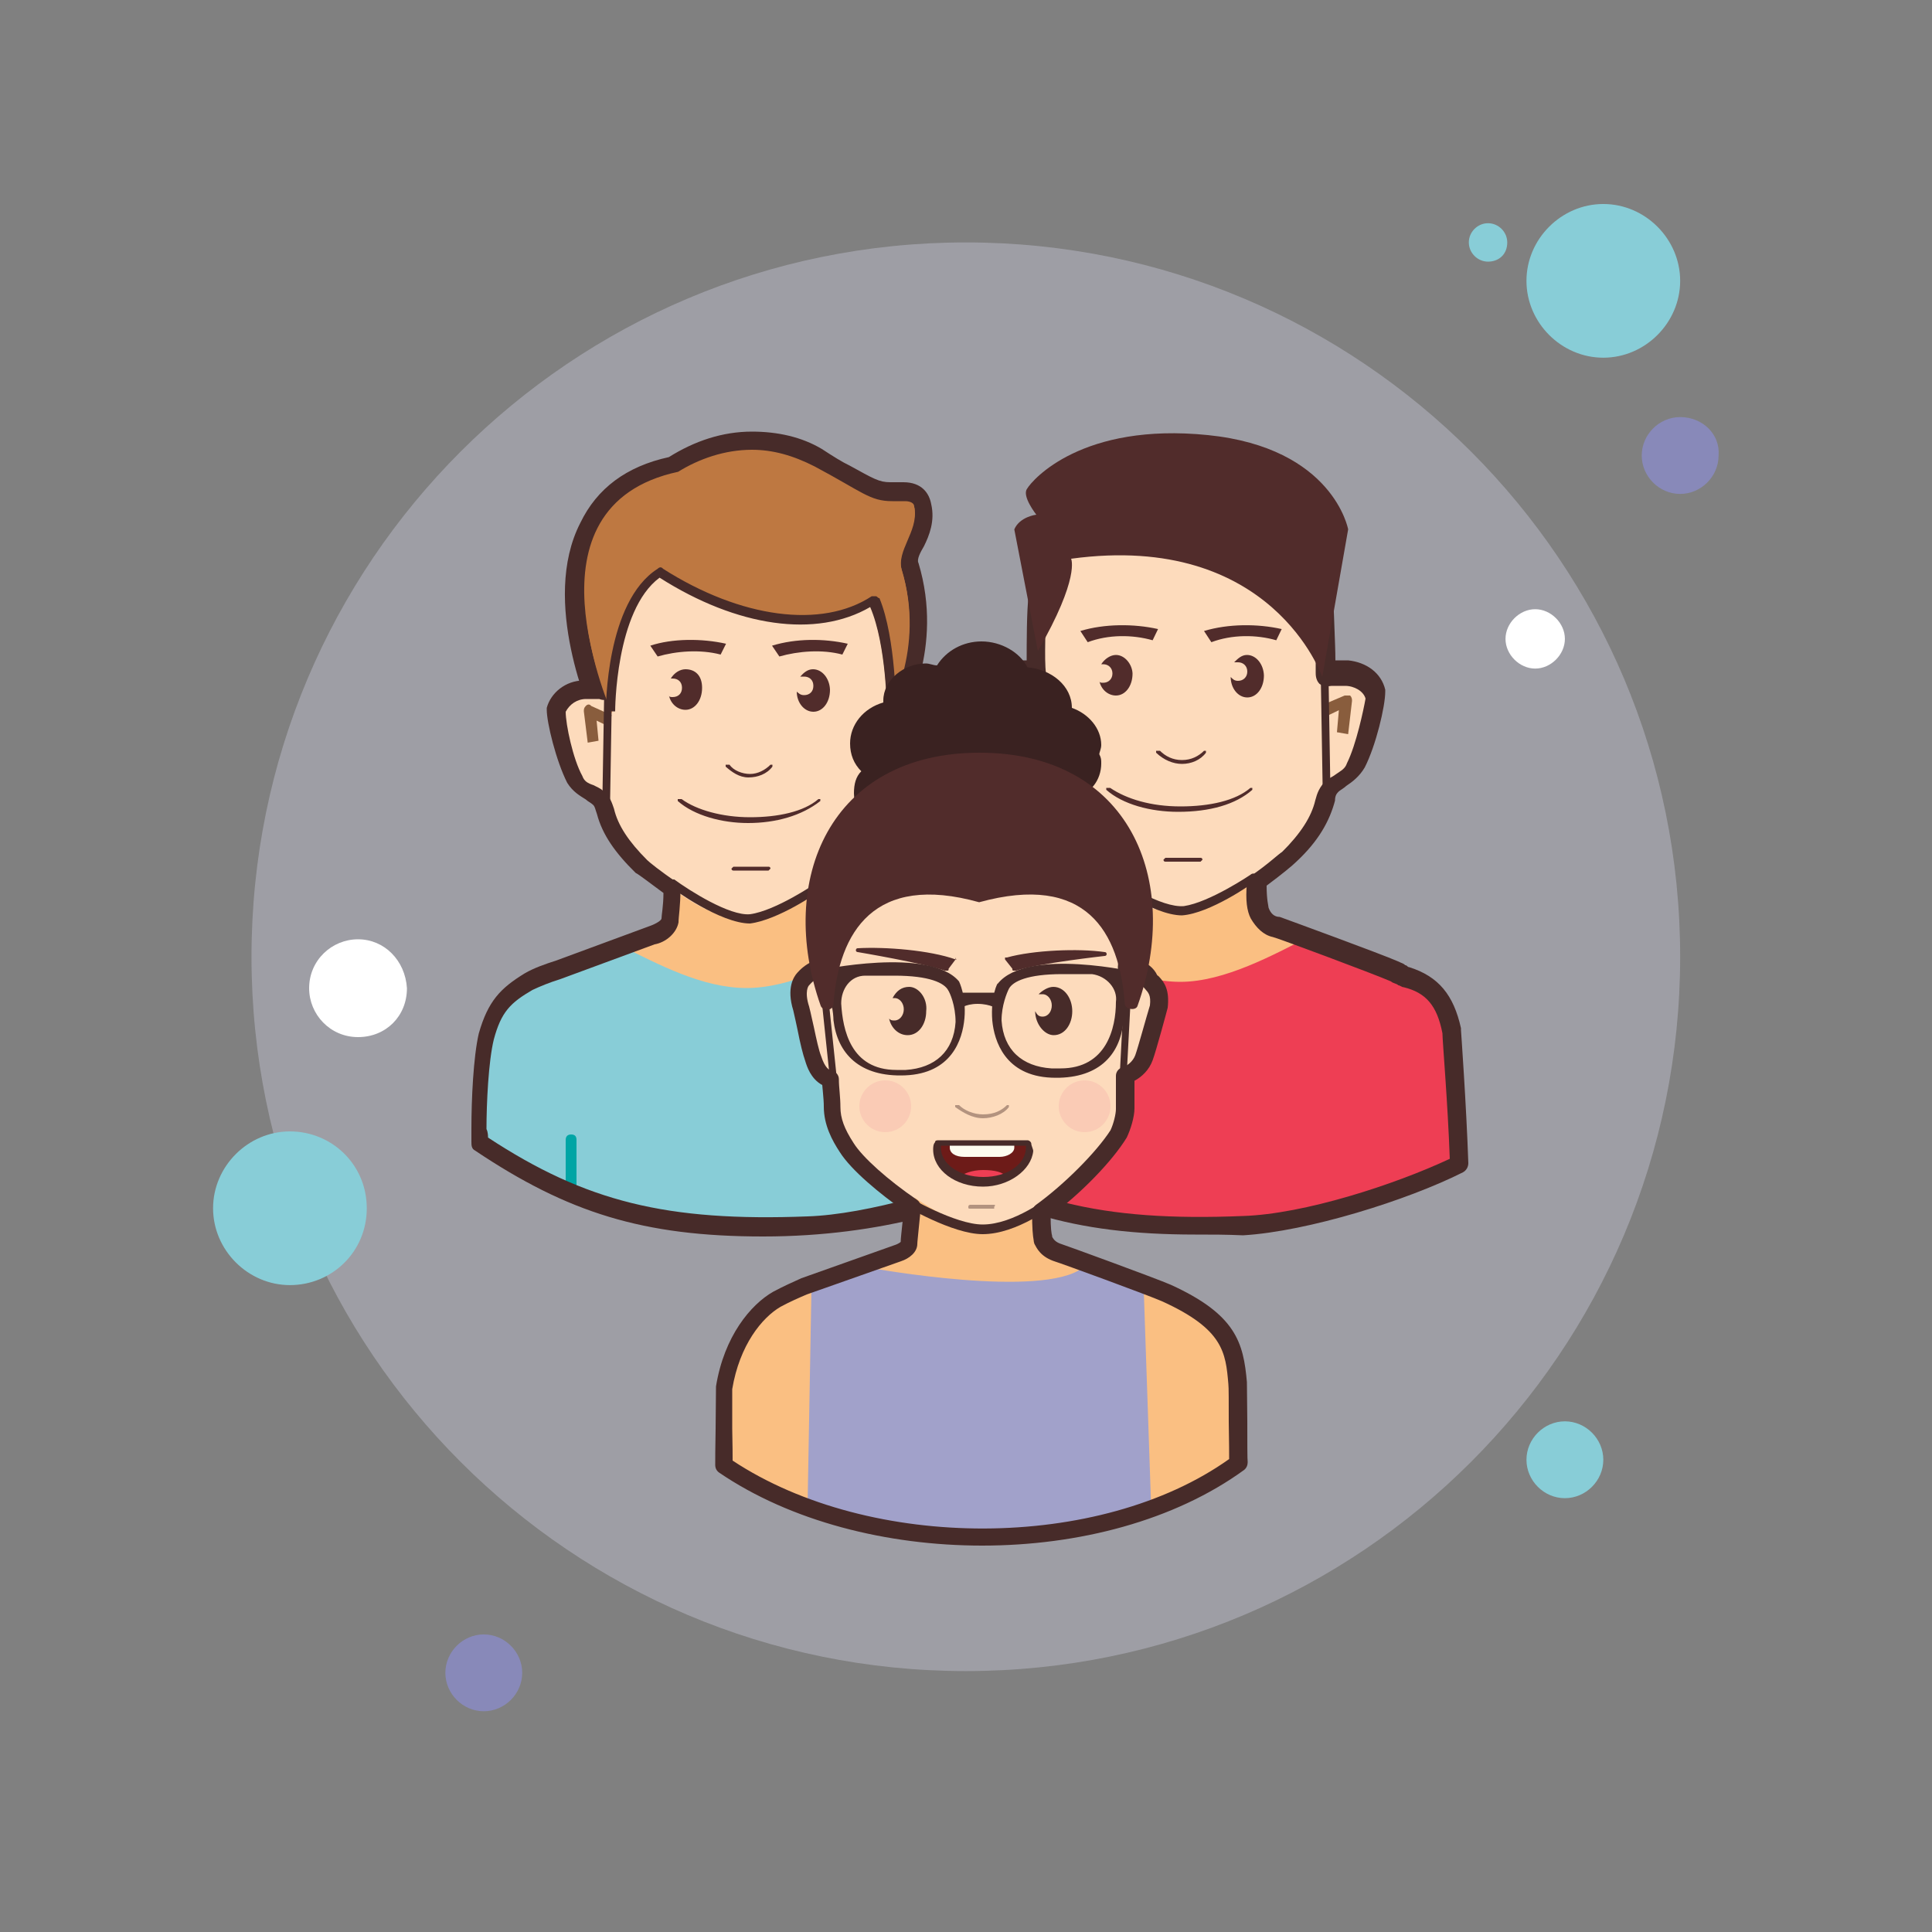 <?xml version="1.0" encoding="utf-8"?>
<!-- Generator: Adobe Illustrator 16.0.0, SVG Export Plug-In . SVG Version: 6.00 Build 0)  -->
<!DOCTYPE svg PUBLIC "-//W3C//DTD SVG 1.1//EN" "http://www.w3.org/Graphics/SVG/1.1/DTD/svg11.dtd">
<svg version="1.1"
	 id="svg114" xmlns:dc="http://purl.org/dc/elements/1.1/" xmlns:cc="http://creativecommons.org/ns#" xmlns:rdf="http://www.w3.org/1999/02/22-rdf-syntax-ns#" xmlns:svg="http://www.w3.org/2000/svg" xmlns:sodipodi="http://sodipodi.sourceforge.net/DTD/sodipodi-0.dtd" xmlns:inkscape="http://www.inkscape.org/namespaces/inkscape" inkscape:version="0.92.4 (5da689c313, 2019-01-14)" sodipodi:docname="group.svg"
	 xmlns="http://www.w3.org/2000/svg" xmlns:xlink="http://www.w3.org/1999/xlink" x="0px" y="0px" width="50px" height="50px"
	 viewBox="0 0 50 50" enable-background="new 0 0 50 50" xml:space="preserve">
<rect x="0" y="0" width="50" height="50" fill="#808080" stroke="none"/>
<sodipodi:namedview  inkscape:cy="25" inkscape:cx="25" inkscape:zoom="4.72" showgrid="false" guidetolerance="10" gridtolerance="10" objecttolerance="10" bordercolor="#666666" pagecolor="#ffffff" borderopacity="1" id="namedview116" inkscape:current-layer="svg114" inkscape:window-maximized="1" inkscape:window-y="-8" inkscape:window-x="-8" inkscape:window-height="705" inkscape:window-width="1366" inkscape:pageshadow="2" inkscape:pageopacity="0">
	</sodipodi:namedview>
<g id="g1007" transform="matrix(4.52,0,0,4.52,3.0508475e-7,-0.958)">
	<path id="path6" inkscape:connector-curvature="0" opacity="0.309" fill="#E4E4F9" enable-background="new    " d="M5.53,1.6
		c-2.26,0-4.09,1.83-4.09,4.09s1.83,4.09,4.09,4.09c2.26,0,4.09-1.83,4.09-4.09S7.79,1.6,5.53,1.6z"/>
	<g id="g997">
		<path id="path4" inkscape:connector-curvature="0" fill="#88CDD7" d="M8.52,1.49c-0.06,0-0.11,0.05-0.11,0.11
			c0,0.06,0.05,0.11,0.11,0.11S8.63,1.67,8.63,1.6C8.63,1.54,8.58,1.49,8.52,1.49z"/>
		<path id="path8" inkscape:connector-curvature="0" fill="#88CDD7" d="M9.18,1.38c-0.24,0-0.44,0.2-0.44,0.44s0.2,0.44,0.44,0.44
			s0.44-0.2,0.44-0.44S9.42,1.38,9.18,1.38z"/>
		<path id="path10" inkscape:connector-curvature="0" fill="#8889B9" d="M9.62,2.6C9.5,2.6,9.4,2.7,9.4,2.82
			c0,0.12,0.1,0.22,0.22,0.22c0.12,0,0.22-0.1,0.22-0.22C9.85,2.7,9.75,2.6,9.62,2.6z"/>
		<path id="path12" inkscape:connector-curvature="0" fill="#88CDD7" d="M8.96,8.35c-0.12,0-0.22,0.1-0.22,0.22
			c0,0.12,0.1,0.22,0.22,0.22c0.12,0,0.22-0.1,0.22-0.22C9.18,8.45,9.08,8.35,8.96,8.35z M1.66,6.69c-0.24,0-0.44,0.2-0.44,0.44
			s0.2,0.44,0.44,0.44S2.1,7.38,2.1,7.13S1.9,6.69,1.66,6.69z"/>
		<path id="path14" inkscape:connector-curvature="0" fill="#8889B9" d="M2.77,9.57c-0.12,0-0.22,0.1-0.22,0.22s0.1,0.22,0.22,0.22
			s0.22-0.1,0.22-0.22S2.89,9.57,2.77,9.57z"/>
		<path id="path16" inkscape:connector-curvature="0" fill="#FFFFFF" d="M2.05,5.59c-0.15,0-0.28,0.12-0.28,0.28
			c0,0.15,0.12,0.28,0.28,0.28s0.28-0.12,0.28-0.28C2.32,5.71,2.2,5.59,2.05,5.59z M8.79,3.7c-0.09,0-0.17,0.08-0.17,0.17
			S8.7,4.04,8.79,4.04s0.17-0.08,0.17-0.17S8.88,3.7,8.79,3.7z"/>
	</g>
</g>
<path id="path2" inkscape:connector-curvature="0" fill="none" d="M0,50V0h50v50H0z"/>
<g id="g40">
	<path id="path22" inkscape:connector-curvature="0" fill="#FABF82" d="M37.52,26.6c-0.14-0.77-0.43-1.2-1.19-1.43
		c-0.05,0-0.1-0.05-0.14-0.05c-0.05,0-0.14-0.05-0.19-0.1c-0.43-0.19-3.06-1.15-3.06-1.15c-0.19-0.05-0.33-0.19-0.43-0.38
		c-0.14-0.29-0.09-1-0.09-1s-1.1,0.38-1.77,0.48c-0.67,0.05-2.1-0.81-2.1-0.81s-0.05,1.05-0.1,1.29c-0.05,0.19-0.24,0.33-0.43,0.38
		l-2.48,0.91c-0.29,0.1-0.53,0.19-0.76,0.33c-0.62,0.38-0.96,0.96-1.1,1.48c0,0-0.14,1.15-0.14,1.19c0,0.14-0.05-0.14-0.05,0.05
		c2.72,1.86,4.92,2.34,8.65,2.2c1.72-0.1,4.25-0.91,5.59-1.58C37.67,26.98,37.52,26.6,37.52,26.6z"/>
	<path id="path24" inkscape:connector-curvature="0" fill="#EE3E54" d="M36.38,25.22c-0.05,0-0.1-0.05-0.14-0.05
		c-0.05,0-0.14-0.05-0.19-0.1c-0.29-0.1-1.39-0.53-2.15-0.81h-0.05c-0.86,0.43-2.15,1.15-3.3,1.15s-2.29-0.62-3.3-1.15l-0.1,0.05
		l-1.58,0.57c-0.29,0.1-0.53,0.19-0.76,0.33c-0.62,0.38-0.96,0.96-1.1,1.48c0,0-0.14,1.15-0.14,1.19c0,0.14-0.05,1.43-0.05,1.62
		c2.72,1.86,4.92,2.34,8.65,2.2c1.72-0.09,4.25-0.91,5.59-1.58c-0.05-1.48-0.19-3.44-0.19-3.44C37.38,25.88,37.09,25.41,36.38,25.22
		z"/>
	<path id="path26" inkscape:connector-curvature="0" fill="#FDDBBC" d="M34.85,17.28c-0.05,0-0.1,0-0.14,0
		c-0.33,0-0.43,0.1-0.43-0.1c0.05-0.38-0.05-1.86-0.05-1.96c0-1.58-1.62-2.82-3.68-2.91l0,0H30.5h-0.05l0,0
		c-2.05,0.05-3.68,1.34-3.68,2.91c0,0.1-0.05,1.58-0.05,1.96c0,0.19-0.1,0.1-0.43,0.1c-0.05,0-0.1,0-0.14,0
		c-0.38,0.05-0.67,0.24-0.72,0.57c0.05,0.05,0.19,1.29,0.48,1.82c0.14,0.29,0.38,0.33,0.62,0.53c0.14,0.1,0.14,0.19,0.19,0.38
		c0.14,0.57,0.53,1.05,0.96,1.43c0.19,0.19,1.58,1.67,2.77,1.58c1.2-0.05,2.53-1.39,2.77-1.58c0.43-0.38,0.81-0.86,0.96-1.43
		c0.05-0.14,0.05-0.29,0.19-0.38c0.24-0.19,0.48-0.24,0.62-0.53c0.29-0.53,0.43-1.77,0.48-1.82C35.52,17.57,35.23,17.33,34.85,17.28
		z"/>
	<path id="path28" inkscape:connector-curvature="0" fill="#512C2B" d="M30.59,19.77c0.24,0,0.48-0.1,0.62-0.29v-0.05l0,0h-0.05
		c-0.14,0.14-0.33,0.24-0.57,0.24c-0.24,0-0.43-0.1-0.57-0.24c0,0,0,0-0.05,0c0,0,0,0-0.05,0v0.05
		C30.12,19.67,30.36,19.77,30.59,19.77z M29.83,16.57l0.14-0.29c-0.62-0.14-1.39-0.14-2.01,0.05l0.19,0.29
		C28.68,16.42,29.3,16.42,29.83,16.57z M33.03,16.57l0.14-0.29c-0.62-0.14-1.38-0.14-2.01,0.05l0.19,0.29
		C31.88,16.42,32.51,16.42,33.03,16.57z M28.88,16.95c-0.14,0-0.29,0.1-0.38,0.24h0.05c0.14,0,0.24,0.1,0.24,0.24
		c0,0.14-0.1,0.24-0.24,0.24c-0.05,0-0.1,0-0.1-0.05c0.05,0.24,0.24,0.38,0.43,0.38c0.24,0,0.43-0.24,0.43-0.57
		C29.3,17.19,29.11,16.95,28.88,16.95z M32.27,16.95c-0.14,0-0.24,0.1-0.33,0.19c0.05,0,0.05,0,0.1,0c0.14,0,0.24,0.1,0.24,0.24
		s-0.1,0.24-0.24,0.24c-0.1,0-0.14-0.05-0.19-0.1c0,0.29,0.19,0.53,0.43,0.53s0.43-0.24,0.43-0.57
		C32.7,17.19,32.51,16.95,32.27,16.95z M32.41,20.44v-0.05l0,0h-0.05c-0.38,0.33-1.05,0.48-1.81,0.48c-0.76,0-1.39-0.19-1.82-0.48
		c0,0,0,0-0.05,0h-0.05v0.05c0.43,0.38,1.15,0.57,1.86,0.57C31.31,21.01,31.98,20.82,32.41,20.44z M31.07,22.3l0.05-0.05
		c0,0,0-0.05-0.05-0.05h-0.91l-0.05,0.05c0,0,0,0.05,0.05,0.05H31.07z"/>
	<path id="path30" inkscape:connector-curvature="0" fill="#472B29" d="M30.93,31.95c-3.15,0-5.16-0.62-7.6-2.25
		c-0.1-0.05-0.1-0.14-0.1-0.24c0-0.05,0-0.14,0-0.33c0-0.76,0.05-1.86,0.19-2.53c0.24-0.86,0.57-1.19,1.19-1.58
		c0.24-0.14,0.53-0.29,0.86-0.33l2.48-0.91c0.19-0.05,0.29-0.14,0.29-0.24c0-0.05,0.05-0.19,0.05-0.67
		c-0.33-0.24-0.62-0.48-0.72-0.57c-0.57-0.53-0.86-1.05-1-1.58c-0.05-0.14-0.05-0.19-0.1-0.24c-0.05-0.05-0.14-0.1-0.19-0.14
		c-0.19-0.1-0.38-0.19-0.48-0.48c-0.29-0.57-0.52-1.63-0.52-1.96v-0.05c0.1-0.43,0.48-0.72,0.96-0.76c0.05,0,0.09,0,0.14,0
		c0.05,0,0.14,0,0.19,0c0-0.43,0-1.29,0.05-1.67v-0.19c0-1.67,1.67-3.11,3.87-3.15h0.05h0.05l0,0h0.05c2.15,0.1,3.87,1.48,3.87,3.15
		v0.19c0,0.38,0.05,1.24,0.05,1.67c0.05,0,0.1,0,0.19,0c0.05,0,0.1,0,0.14,0c0.48,0.05,0.86,0.33,0.96,0.76v0.05
		c0,0.38-0.24,1.39-0.53,1.96c-0.14,0.24-0.33,0.38-0.48,0.48c-0.05,0.05-0.14,0.1-0.19,0.14c-0.05,0.05-0.1,0.1-0.1,0.24
		c-0.14,0.53-0.43,1.05-1,1.58c-0.1,0.1-0.38,0.33-0.77,0.62c0,0.38,0.05,0.53,0.05,0.57c0.05,0.14,0.14,0.24,0.29,0.24
		c0.14,0.05,2.63,0.96,3.06,1.15c0.1,0.05,0.14,0.05,0.19,0.1c0.05,0,0.05,0.05,0.1,0.05c0.76,0.24,1.15,0.72,1.34,1.58
		c0,0,0,0,0,0.05c0,0,0.14,1.96,0.19,3.44c0,0.1-0.05,0.19-0.14,0.24c-1.43,0.72-4.01,1.53-5.69,1.63
		C31.74,31.95,31.36,31.95,30.93,31.95L30.93,31.95z M23.76,29.37c2.58,1.72,4.73,2.25,8.41,2.1c1.58-0.05,3.92-0.81,5.35-1.48
		c-0.05-1.43-0.19-3.06-0.19-3.25c-0.14-0.72-0.43-1.05-1-1.19c-0.05,0-0.1-0.05-0.14-0.05c-0.05-0.05-0.14-0.05-0.19-0.1
		c-0.43-0.19-3.01-1.15-3.06-1.15c-0.24-0.05-0.43-0.24-0.57-0.48c-0.1-0.19-0.14-0.48-0.1-0.91c0-0.1,0.05-0.14,0.1-0.19
		c0.43-0.29,0.72-0.57,0.81-0.62c0.48-0.48,0.76-0.91,0.86-1.34c0.05-0.19,0.1-0.33,0.29-0.53c0.1-0.05,0.19-0.1,0.24-0.14
		c0.14-0.1,0.24-0.14,0.29-0.29c0.24-0.48,0.43-1.39,0.48-1.67c-0.05-0.19-0.29-0.33-0.53-0.33c-0.05,0-0.09,0-0.09,0
		c-0.1,0-0.19,0-0.24,0c-0.09,0-0.19,0.05-0.33-0.05c-0.1-0.1-0.1-0.24-0.1-0.29c0-0.29,0-1.39,0-1.77c0-0.1,0-0.19,0-0.19
		c0-1.43-1.53-2.63-3.44-2.72c0,0,0,0-0.05,0l0,0c0,0,0,0-0.05,0c-1.91,0.05-3.44,1.24-3.44,2.72c0,0,0,0.1,0,0.19
		c0,0.38-0.05,1.48,0,1.77c0,0.05,0,0.19-0.1,0.29c-0.09,0.1-0.24,0.1-0.33,0.05c-0.05,0-0.14,0-0.24,0c-0.05,0-0.1,0-0.14,0
		c-0.24,0-0.48,0.14-0.53,0.33c0,0.33,0.19,1.24,0.48,1.67c0.05,0.14,0.14,0.19,0.29,0.29c0.1,0.05,0.19,0.1,0.24,0.14
		c0.19,0.14,0.24,0.33,0.29,0.48c0.1,0.43,0.38,0.86,0.86,1.34c0.05,0.05,0.33,0.29,0.76,0.57c0.05,0.05,0.1,0.14,0.1,0.19
		c-0.05,0.67-0.05,0.81-0.05,0.86c-0.05,0.29-0.33,0.53-0.62,0.57l-2.48,0.91c-0.29,0.1-0.53,0.19-0.72,0.29
		c-0.57,0.33-0.81,0.62-1,1.34c-0.14,0.57-0.19,1.72-0.19,2.39C23.76,29.23,23.76,29.32,23.76,29.37z"/>
	<path id="path32" inkscape:connector-curvature="0" fill="#895D3D" d="M34.89,19l-0.29-0.05l0.05-0.57l-0.29,0.14l-0.1-0.29
		L34.8,18c0.05,0,0.1,0,0.14,0c0.05,0.05,0.05,0.1,0.05,0.14L34.89,19z M26.34,18.91l-0.1-0.81c0-0.05,0-0.1,0.05-0.14
		c0.05-0.05,0.1-0.05,0.14,0l0.53,0.24l-0.09,0.29l-0.33-0.14l0.05,0.57H26.34z"/>
	<path id="path34" inkscape:connector-curvature="0" fill="#472B29" d="M26.82,20.49L26.82,20.49c-0.05,0-0.1-0.05-0.1-0.1
		l0.05-3.01c0-0.05,0.05-0.1,0.1-0.1s0.09,0.05,0.09,0.1l-0.05,3.01C26.92,20.44,26.87,20.49,26.82,20.49z M34.32,20.49
		c-0.05,0-0.09-0.05-0.09-0.1l-0.05-3.01c0-0.05,0.05-0.1,0.1-0.1l0,0c0.05,0,0.1,0.05,0.1,0.1l0.05,3.01
		C34.42,20.44,34.37,20.49,34.32,20.49z"/>
	<path id="path36" inkscape:connector-curvature="0" fill="#472B29" d="M30.59,23.69c-0.76,0-2.01-0.91-2.05-0.96
		s-0.05-0.1-0.05-0.14c0.05-0.05,0.1-0.05,0.14-0.05c0.38,0.29,1.43,0.96,2.01,0.91c0.67-0.1,1.72-0.81,1.72-0.81
		c0.05-0.05,0.14-0.05,0.14,0.05c0.05,0.05,0.05,0.14-0.05,0.14C32.41,22.87,31.31,23.64,30.59,23.69
		C30.64,23.69,30.64,23.69,30.59,23.69z"/>
	<path id="path38" inkscape:connector-curvature="0" fill="#512C2B" d="M26.25,13.7c0.14-0.33,0.57-0.38,0.57-0.38
		s-0.38-0.48-0.24-0.67c0.14-0.24,1.43-1.72,4.68-1.39c3.25,0.33,3.63,2.44,3.63,2.44l-0.67,3.82c0,0-1.29-3.77-6.5-3.06
		c0,0,0.24,0.48-0.86,2.39L26.25,13.7z"/>
</g>
<g id="g66">
	<path id="path42" inkscape:connector-curvature="0" fill="#FABF82" d="M26.25,26.75c-0.14-0.76-0.43-1.18-1.15-1.37
		c-0.05,0-0.1-0.05-0.14-0.05s-0.14-0.05-0.19-0.09c-0.43-0.19-3.01-1.14-3.01-1.14c-0.19-0.05-0.33-0.19-0.43-0.38
		c-0.14-0.28-0.1-0.99-0.1-0.99s-1.05,0.38-1.72,0.47c-0.67,0.05-2.05-0.76-2.05-0.76s-0.05,1.04-0.1,1.28
		c-0.05,0.19-0.24,0.33-0.43,0.38l-2.48,0.9c-0.29,0.05-0.53,0.19-0.76,0.33c-0.62,0.38-0.96,0.95-1.1,1.42c0,0-0.14,0.66-0.14,0.71
		c0,0.14-0.05,0.33-0.05,0.52c2.68,1.8,4.83,2.32,8.55,2.13c1.67-0.09,4.2-0.9,5.5-1.56C26.39,27.12,26.25,26.75,26.25,26.75z"/>
	<path id="path44" inkscape:connector-curvature="0" fill="#88CDD7" d="M25.1,25.42c-0.05-0.05-0.1-0.05-0.14-0.05
		s-0.14-0.05-0.19-0.09c-0.29-0.09-1.34-0.52-2.15-0.8h-0.05c-0.86,0.43-2.1,1.09-3.25,1.09s-2.29-0.62-3.25-1.09l-0.1,0.05
		l-1.48,0.52c-0.29,0.05-0.53,0.19-0.76,0.33c-0.62,0.38-0.96,0.95-1.1,1.42c0,0-0.14,0.66-0.14,0.71c0,0.14-0.05,1.85-0.05,2.04
		c2.68,1.8,4.83,2.32,8.55,2.13c1.62-0.05,4.16-0.9,5.45-1.56c-0.05-1.42-0.19-3.31-0.19-3.31C26.1,26.04,25.82,25.61,25.1,25.42z"
		/>
	<path id="path46" inkscape:connector-curvature="0" fill="#BE7841" d="M15.64,18.51c-0.05-0.14-1.34-2.98-0.38-4.88
		c0.43-0.8,1.15-1.33,2.2-1.56c0.62-0.43,1.34-0.62,2.05-0.62c0.62,0,1.19,0.14,1.72,0.47c0.29,0.14,0.53,0.28,0.72,0.43
		c0.62,0.38,0.81,0.47,1.15,0.47c0.05,0,0.1,0,0.14,0c0.1,0,0.14,0,0.19,0c0.38,0,0.48,0.24,0.48,0.38c0.05,0.38-0.1,0.71-0.19,0.99
		c-0.1,0.24-0.19,0.43-0.14,0.62c0.62,2.08-0.33,3.79-0.38,3.88l-0.43,0.76V18.6c0,0,0-1.52-0.33-2.56
		c-0.48,0.24-1.05,0.38-1.72,0.38c-1.1,0-2.34-0.38-3.58-1.14c-1.05,0.85-1.05,3.31-1.05,3.31v1.09L15.64,18.51z"/>
	<path id="path48" inkscape:connector-curvature="0" fill="#472B29" d="M19.46,11.64c0.53,0,1.05,0.14,1.62,0.43
		c1.24,0.66,1.43,0.9,2.01,0.9c0.05,0,0.1,0,0.14,0c0.05,0,0.14,0,0.19,0c0.14,0,0.24,0.05,0.24,0.14c0.1,0.62-0.48,1.14-0.33,1.61
		c0.62,2.04-0.38,3.69-0.38,3.69s0-1.85-0.48-2.89c-0.48,0.33-1.1,0.47-1.82,0.47c-1.05,0-2.29-0.38-3.58-1.23
		c-1.29,0.85-1.24,3.6-1.24,3.6s-2.44-5.26,1.72-6.15C18.08,11.88,18.75,11.64,19.46,11.64 M19.46,11.17
		c-0.76,0-1.48,0.24-2.15,0.66c-1.1,0.24-1.86,0.81-2.29,1.7c-1.05,2.04,0.29,4.97,0.33,5.11l0.91,1.99v-2.23
		c0-0.62,0.14-2.27,0.81-3.03c1.19,0.71,2.44,1.09,3.54,1.09c0.57,0,1.1-0.09,1.58-0.28c0.24,0.95,0.24,2.23,0.24,2.23v1.75
		l0.91-1.52c0.05-0.09,1.1-1.85,0.43-4.07c-0.05-0.09,0.05-0.28,0.14-0.43c0.14-0.28,0.29-0.66,0.19-1.09
		c-0.05-0.28-0.24-0.57-0.72-0.57c-0.05,0-0.1,0-0.19,0h-0.05c-0.05,0-0.1,0-0.1,0c-0.29,0-0.43-0.09-1.05-0.43
		c-0.19-0.09-0.43-0.24-0.72-0.43C20.75,11.31,20.13,11.17,19.46,11.17z"/>
	<path id="path50" inkscape:connector-curvature="0" fill="#00A5A5" d="M14.78,31.01c-0.1,0-0.14-0.05-0.14-0.14v-1.37
		c0-0.09,0.05-0.14,0.14-0.14c0.1,0,0.14,0.05,0.14,0.14v1.37C14.92,30.96,14.83,31.01,14.78,31.01z M23.86,31.24
		c-0.1,0-0.14-0.05-0.14-0.14v-1.61c0-0.09,0.05-0.14,0.14-0.14c0.1,0,0.14,0.05,0.14,0.14v1.61C24,31.2,23.95,31.24,23.86,31.24z"
		/>
	<path id="path52" inkscape:connector-curvature="0" fill="#FDDBBC" d="M23.57,17.66c-0.05,0-0.1,0-0.14,0
		c-0.33,0-0.29,0.09-0.29-0.09c0.05-0.38-0.14-1.85-0.14-1.89c0-1.52-1.62-2.79-3.63-2.84l0,0h-0.05h-0.05l0,0
		c-2.01,0.05-3.63,1.33-3.63,2.84c0,0.09-0.05,1.56-0.05,1.89c0,0.19-0.1,0.09-0.43,0.09c-0.05,0-0.1,0-0.14,0
		c-0.38,0.05-0.67,0.24-0.72,0.52c0.05,0.05,0.19,1.28,0.48,1.75c0.14,0.28,0.38,0.33,0.62,0.47c0.14,0.09,0.14,0.19,0.19,0.38
		c0.14,0.57,0.53,0.99,0.91,1.42c0.19,0.19,1.58,1.61,2.72,1.56c1.15-0.05,2.53-1.37,2.72-1.56c0.43-0.38,0.81-0.85,0.91-1.42
		c0.05-0.14,0.05-0.24,0.19-0.38c0.24-0.19,0.48-0.24,0.62-0.47c0.29-0.47,0.43-1.75,0.48-1.75C24.24,17.94,23.95,17.7,23.57,17.66z
		"/>
	<path id="path54" inkscape:connector-curvature="0" fill="#512C2B" d="M19.37,20.12c0.24,0,0.48-0.09,0.62-0.28v-0.05l0,0h-0.05
		c-0.14,0.14-0.33,0.24-0.53,0.24s-0.43-0.09-0.53-0.24c0,0,0,0-0.05,0c0,0,0,0-0.05,0v0.05C18.94,19.98,19.13,20.12,19.37,20.12z
		 M18.65,16.94l0.14-0.28c-0.62-0.14-1.39-0.14-1.96,0.05l0.19,0.28C17.5,16.85,18.12,16.8,18.65,16.94z M21.8,16.94l0.14-0.28
		c-0.62-0.14-1.34-0.14-1.96,0.05l0.19,0.28C20.66,16.85,21.28,16.8,21.8,16.94z M17.74,17.32c-0.14,0-0.29,0.09-0.38,0.24h0.05
		c0.14,0,0.24,0.09,0.24,0.24s-0.1,0.24-0.24,0.24c-0.05,0-0.1,0-0.1-0.05c0.05,0.24,0.24,0.38,0.43,0.38
		c0.24,0,0.43-0.24,0.43-0.57C18.17,17.47,17.98,17.32,17.74,17.32z M21.04,17.32c-0.14,0-0.24,0.09-0.33,0.19c0.05,0,0.05,0,0.1,0
		c0.14,0,0.24,0.09,0.24,0.24s-0.1,0.24-0.24,0.24c-0.1,0-0.14-0.05-0.19-0.09c0,0.28,0.19,0.52,0.43,0.52
		c0.24,0,0.43-0.24,0.43-0.57C21.47,17.56,21.28,17.32,21.04,17.32z M21.23,20.73v-0.05l0,0h-0.05c-0.38,0.33-1.05,0.47-1.77,0.47
		s-1.39-0.19-1.77-0.47c0,0,0,0-0.05,0h-0.05v0.05c0.43,0.38,1.15,0.57,1.82,0.57C20.08,21.3,20.75,21.11,21.23,20.73z M19.89,22.53
		l0.05-0.05c0,0,0-0.05-0.05-0.05h-0.91l-0.05,0.05c0,0,0,0.05,0.05,0.05H19.89z"/>
	<path id="path56" inkscape:connector-curvature="0" fill="#472B29" d="M19.75,32c-3.11,0-5.06-0.62-7.45-2.22
		c-0.1-0.05-0.1-0.14-0.1-0.24c0-0.05,0-0.14,0-0.33c0-0.76,0.05-1.85,0.19-2.46c0.24-0.85,0.57-1.18,1.19-1.56
		c0.24-0.14,0.53-0.24,0.81-0.33l2.44-0.9c0.14-0.05,0.29-0.14,0.29-0.19c0-0.09,0.05-0.33,0.05-0.66
		c-0.33-0.24-0.62-0.47-0.72-0.52c-0.53-0.52-0.86-0.99-1-1.52c-0.05-0.14-0.05-0.19-0.1-0.24c-0.05-0.05-0.14-0.09-0.19-0.14
		c-0.14-0.09-0.33-0.19-0.48-0.43c-0.29-0.57-0.53-1.56-0.53-1.89v-0.05c0.1-0.38,0.48-0.71,0.96-0.71c0.05,0,0.1,0,0.14,0
		c0.05,0,0.1,0,0.19,0c0-0.43,0-1.23,0.05-1.61v-0.19c0-1.66,1.67-3.03,3.82-3.12h0.05h0.05l0,0h0.05c2.15,0.09,3.82,1.47,3.82,3.12
		c0,0,0,0.14,0.05,0.24c0.05,0.57,0.14,1.23,0.14,1.52l0,0c0.1,0,0.14,0,0.19,0c0.48,0.05,0.86,0.33,0.96,0.71v0.05
		c0,0.38-0.24,1.37-0.53,1.89c-0.14,0.24-0.33,0.38-0.48,0.43c-0.05,0.05-0.14,0.09-0.19,0.14c-0.05,0.05-0.05,0.09-0.1,0.24
		c-0.14,0.52-0.43,0.99-1,1.56c-0.1,0.09-0.38,0.33-0.76,0.62c0,0.38,0.05,0.52,0.05,0.57c0.05,0.14,0.14,0.19,0.29,0.24
		s2.58,0.95,3.01,1.14c0.1,0.05,0.14,0.05,0.19,0.09c0.05,0,0.05,0.05,0.1,0.05c0.76,0.24,1.15,0.71,1.34,1.56c0,0,0,0,0,0.05
		c0,0,0.14,1.89,0.19,3.36c0,0.09-0.05,0.19-0.14,0.24C25.2,31.2,22.86,32,19.75,32z M12.63,29.44c2.53,1.66,4.63,2.18,8.27,2.04
		c1.53-0.05,3.9-0.74,5.29-1.41c-0.05-1.37-0.22-3.04-0.22-3.23c-0.14-0.66-0.38-0.99-1-1.18c-0.05,0-0.1-0.05-0.14-0.05
		c-0.05-0.05-0.14-0.05-0.19-0.09c-0.38-0.14-2.91-1.09-2.91-1.09c-0.24-0.05-0.43-0.24-0.57-0.47c-0.05-0.05-0.14-0.28-0.1-0.9
		c0-0.09,0.05-0.14,0.1-0.19c0.38-0.28,0.72-0.57,0.81-0.62c0.48-0.47,0.76-0.9,0.86-1.33c0.05-0.19,0.1-0.33,0.29-0.47
		c0.1-0.05,0.19-0.09,0.24-0.14c0.14-0.09,0.24-0.14,0.29-0.24c0.24-0.47,0.43-1.33,0.43-1.66c-0.05-0.19-0.24-0.33-0.48-0.33
		c-0.05,0-0.05,0-0.1,0h-0.05c-0.19,0-0.33,0-0.43-0.14c-0.1-0.09-0.1-0.19-0.05-0.28c0-0.28-0.05-1.14-0.1-1.51
		c0-0.19-0.05-0.28-0.05-0.28c0-1.42-1.48-2.56-3.39-2.65c0,0,0,0-0.05,0l0,0c0,0,0,0-0.05,0c-1.91,0.05-3.39,1.23-3.39,2.65
		c0,0,0,0.09,0,0.19c0,0.38-0.05,1.42,0,1.7c0,0.05,0,0.19-0.1,0.28c-0.1,0.09-0.24,0.09-0.33,0.05c-0.05,0-0.14,0-0.24,0
		c-0.05,0-0.1,0-0.1,0c-0.24,0-0.43,0.14-0.53,0.33c0,0.33,0.19,1.23,0.43,1.66c0.05,0.14,0.14,0.19,0.29,0.24
		c0.1,0.05,0.19,0.09,0.24,0.14c0.19,0.14,0.24,0.33,0.29,0.47c0.1,0.43,0.38,0.85,0.86,1.33c0.05,0.05,0.33,0.28,0.76,0.57
		c0.05,0.05,0.1,0.14,0.1,0.19c0,0.43-0.05,0.71-0.05,0.85c-0.05,0.28-0.33,0.52-0.62,0.57l-2.44,0.9
		c-0.29,0.09-0.53,0.19-0.72,0.28c-0.57,0.33-0.81,0.57-1,1.28c-0.14,0.57-0.19,1.66-0.19,2.32C12.63,29.3,12.63,29.4,12.63,29.44z"
		/>
	<path id="path58" inkscape:connector-curvature="0" fill="#895D3D" d="M23.67,19.36l-0.29-0.05l0.05-0.52l-0.29,0.14l-0.1-0.28
		l0.53-0.24c0.05,0,0.1,0,0.14,0c0.05,0.05,0.05,0.09,0.05,0.14L23.67,19.36z M15.21,19.22l-0.1-0.81c0-0.05,0-0.09,0.05-0.14
		c0.05-0.05,0.1-0.05,0.14,0l0.53,0.24l-0.1,0.28l-0.29-0.14l0.05,0.52L15.21,19.22z"/>
	<path id="path60" inkscape:connector-curvature="0" fill="#472B29" d="M15.69,20.78L15.69,20.78c-0.05,0-0.1-0.05-0.1-0.09
		l0.05-2.98c0-0.05,0.05-0.09,0.1-0.09l0,0c0.05,0,0.1,0.05,0.1,0.09l-0.05,2.98C15.78,20.73,15.74,20.78,15.69,20.78z M23.09,20.78
		c-0.05,0-0.1-0.05-0.1-0.09l-0.05-2.98c0-0.05,0.05-0.09,0.1-0.09l0,0c0.05,0,0.1,0.05,0.1,0.09l0.05,2.98
		C23.19,20.73,23.14,20.78,23.09,20.78z M19.41,23.9c-0.76,0-2.01-0.9-2.05-0.95c-0.05-0.05-0.05-0.09-0.05-0.14
		c0.05-0.05,0.1-0.05,0.14-0.05c0.38,0.28,1.43,0.95,1.96,0.9c0.67-0.09,1.72-0.81,1.72-0.81c0.05-0.05,0.14-0.05,0.14,0.05
		c0.05,0.05,0.05,0.14-0.05,0.14C21.18,23.1,20.13,23.81,19.41,23.9C19.46,23.9,19.41,23.9,19.41,23.9z"/>
	<path id="path62" inkscape:connector-curvature="0" fill="#BE7841" d="M23.67,13.16c-0.05-0.19-0.24-0.14-0.43-0.14
		c-0.67,0.05-0.81-0.19-2.1-0.9c-1.34-0.71-2.68-0.43-3.58,0.19c-4.11,0.9-1.72,6.15-1.72,6.15s0-2.75,1.24-3.6
		c2.15,1.37,4.16,1.52,5.4,0.71c0.48,1.04,0.48,2.89,0.48,2.89s1-1.66,0.38-3.69C23.19,14.25,23.76,13.77,23.67,13.16z"/>
	<path id="path64" inkscape:connector-curvature="0" fill="#472B29" d="M23.19,18.41h-0.24c0,0,0-1.7-0.43-2.7
		c-1.39,0.81-3.44,0.52-5.45-0.76c-1.15,0.85-1.15,3.46-1.15,3.46h-0.24c0-0.09,0-2.84,1.34-3.69c0.05-0.05,0.1-0.05,0.14,0
		c2.01,1.28,4.11,1.56,5.4,0.71c0.05,0,0.05,0,0.1,0c0.05,0,0.05,0.05,0.1,0.05C23.19,16.52,23.19,18.37,23.19,18.41z"/>
</g>
<g id="g108">
	<path id="path68" inkscape:connector-curvature="0" fill="#FDDBBC" d="M29.31,25.21c0.05-0.53-0.1-0.96-0.1-1.19l0,0
		c-0.43-0.57-0.72-1.24-1.39-1.62c-0.67-0.43-1.53-0.76-2.29-0.96c-1.96-0.48-3.82,0.91-4.44,2.77c0,0,0,0,0,0.05
		c0.1,0.43,0.14,0.81,0.14,1c-0.53,0-0.81,0.29-0.62,0.81c0,0,0.19,0.91,0.33,1.34c0.1,0.29,0.24,0.38,0.53,0.43
		c0,0.29,0,0.57,0,0.86c0,0.33,0.1,0.67,0.29,0.96c0.53,0.72,3.15,2.44,3.77,2.39c1.05,0,3.01-1.79,3.53-2.65
		c0.1-0.14,0.12-0.43,0.12-0.62c0-0.33,0.07-0.6,0.07-0.93c0.19-0.05,0.33-0.14,0.43-0.38c0.14-0.43,0.33-1.29,0.33-1.34
		C30.22,25.5,29.84,25.21,29.31,25.21z"/>
	<g id="g72" opacity="0.3">
		<path id="path70" inkscape:connector-curvature="0" opacity="0.8" fill="#F4989E" enable-background="new    " d="M22.91,27.96
			c-0.37,0-0.67,0.3-0.67,0.67c0,0.37,0.3,0.67,0.67,0.67c0,0,0,0,0,0c0.37,0,0.67-0.3,0.67-0.67
			C23.58,28.26,23.28,27.96,22.91,27.96C22.91,27.96,22.91,27.96,22.91,27.96z M28.07,27.96c-0.37,0-0.67,0.3-0.67,0.67
			c0,0.37,0.3,0.67,0.67,0.67c0,0,0,0,0,0c0.37,0,0.67-0.3,0.67-0.67C28.74,28.26,28.44,27.96,28.07,27.96
			C28.07,27.96,28.07,27.96,28.07,27.96z"/>
	</g>
	<path id="path74" inkscape:connector-curvature="0" fill="#472B29" d="M21.57,28.03c-0.05,0-0.09-0.05-0.09-0.09l-0.28-2.67
		c0-0.05,0.05-0.09,0.09-0.09c0.05,0,0.09,0.05,0.09,0.09l0.28,2.67C21.66,27.98,21.61,28.03,21.57,28.03z M29.07,27.89L29.07,27.89
		c-0.05,0-0.09-0.05-0.09-0.09l0.14-2.67c0-0.05,0.05-0.09,0.09-0.09s0.09,0.05,0.09,0.09l-0.14,2.67
		C29.16,27.84,29.12,27.89,29.07,27.89z"/>
	<path id="path76" inkscape:connector-curvature="0" fill="#6D1B18" d="M24.25,29.56c0,0.05,0,0.09,0,0.14
		c0,0.48,0.53,0.86,1.19,0.86c0.67,0,1.19-0.38,1.19-0.86c0-0.05,0-0.1,0-0.14H24.25z"/>
	<path id="path78" inkscape:connector-curvature="0" fill="#EE3E54" d="M26.06,30.47c-0.09-0.14-0.33-0.19-0.62-0.19
		c-0.29,0-0.53,0.1-0.62,0.19c0.19,0.1,0.38,0.14,0.62,0.14C25.68,30.61,25.87,30.51,26.06,30.47z"/>
	<path id="path80" inkscape:connector-curvature="0" fill="#FDFCEF" d="M24.58,29.56L24.58,29.56v0.14c0,0.14,0.14,0.24,0.38,0.24
		h0.91c0.19,0,0.38-0.1,0.38-0.24v-0.14l0,0H24.58z"/>
	<path id="path82" inkscape:connector-curvature="0" fill="#472B29" d="M25.44,30.71c-0.72,0-1.29-0.43-1.29-0.96
		c0-0.05,0-0.14,0.05-0.19c0-0.05,0.05-0.05,0.1-0.05h2.29c0.05,0,0.1,0.05,0.1,0.09c0,0.05,0.05,0.14,0.05,0.19
		C26.69,30.28,26.11,30.71,25.44,30.71z M24.35,29.65v0.05c0,0.43,0.48,0.76,1.1,0.76s1.1-0.33,1.1-0.76v-0.05H24.35z"/>
	<path id="path84" inkscape:connector-curvature="0" opacity="0.41" fill="#472B29" enable-background="new    " d="M25.44,28.94
		c0.24,0,0.53-0.1,0.67-0.29V28.6l0,0h-0.05c-0.14,0.14-0.33,0.24-0.62,0.24c-0.24,0-0.48-0.1-0.62-0.24c0,0,0,0-0.05,0
		c0,0,0,0-0.05,0v0.05C24.92,28.79,25.16,28.94,25.44,28.94z M25.73,31.23C25.73,31.23,25.73,31.18,25.73,31.23
		c0.05-0.05,0-0.05,0-0.05h-0.62c0,0-0.05,0-0.05,0.05s0,0.05,0.05,0.05h0.62V31.23z"/>
	<path id="path86" inkscape:connector-curvature="0" fill="#512C2B" d="M24.73,24.83c-0.67-0.24-1.82-0.33-2.53-0.29
		c-0.05,0-0.05,0.05-0.05,0.05c0,0.05,0.05,0.05,0.05,0.05s1.72,0.29,2.25,0.48c0,0,0,0,0.05,0c0.05,0,0.05,0,0.05-0.05L24.73,24.83
		v-0.05C24.77,24.88,24.73,24.83,24.73,24.83z M26.06,24.78c0.67-0.19,1.86-0.24,2.53-0.14c0.05,0,0.05,0.05,0.05,0.05
		c0,0.05-0.05,0.05-0.05,0.05s-1.72,0.19-2.29,0.38c0,0,0,0-0.05,0c-0.05,0-0.05,0-0.05-0.05l-0.19-0.24v-0.05
		C26.06,24.78,26.06,24.78,26.06,24.78L26.06,24.78z"/>
	<path id="path88" inkscape:connector-curvature="0" fill="#472B29" d="M23.53,25.54c-0.19,0-0.33,0.1-0.43,0.29h0.05
		c0.14,0,0.24,0.14,0.24,0.29s-0.1,0.29-0.24,0.29c-0.05,0-0.1,0-0.14-0.05c0.05,0.24,0.24,0.43,0.48,0.43
		c0.29,0,0.48-0.29,0.48-0.62C24.01,25.83,23.77,25.54,23.53,25.54z M27.26,25.54c-0.14,0-0.29,0.1-0.38,0.19c0.05,0,0.05,0,0.1,0
		c0.14,0,0.24,0.14,0.24,0.29s-0.09,0.29-0.24,0.29c-0.1,0-0.14-0.05-0.19-0.14c0,0.33,0.24,0.62,0.48,0.62
		c0.29,0,0.48-0.29,0.48-0.62S27.55,25.54,27.26,25.54z"/>
	<path id="path90" inkscape:connector-curvature="0" fill="#FABF82" d="M18.79,37.78c3.86,2.81,9.15,2.35,13.22,0.23
		c0.11-1.81-0.12-3.76-1.17-4.1c-0.05,0-0.05-0.05-0.09-0.05c-0.05,0-0.1-0.05-0.19-0.1c-0.43-0.19-3.15-1.1-3.15-1.1
		c-0.19-0.05-0.33-0.19-0.43-0.38c-0.14-0.29-0.1-1-0.1-1s-0.81,0.38-1.43,0.48c-0.62,0.05-1.77-0.76-1.77-0.76s-0.05,1.05-0.1,1.24
		c-0.05,0.19-0.24,0.33-0.43,0.38l-2.63,0.86c-0.29,0.05-0.53,0.19-0.72,0.29c-0.67,0.43-0.96,1.1-1.1,1.58l0,0
		c0,0.05,0,0.1-0.05,0.19c-0.05,0.24-0.05,0.43-0.05,0.48C18.66,36.15,18.79,37.73,18.79,37.78z"/>
	<path id="path92" inkscape:connector-curvature="0" fill="#A1A1CA" d="M29.79,38.96l-0.19-5.58l-1.58-0.57
		c-1.05,0.81-5.46,0.01-5.46,0.01l-1.56,0.55l-0.1,5.6C24.04,40.02,27.02,40.11,29.79,38.96z"/>
	<path id="path94" inkscape:connector-curvature="0" fill="#3A2221" d="M28.5,19.76c0-0.1,0-0.14-0.05-0.24
		c0-0.05,0.05-0.14,0.05-0.24c0-0.43-0.33-0.81-0.76-0.96c0-0.57-0.53-1-1.15-1.05c-0.19-0.38-0.67-0.67-1.19-0.67
		c-0.48,0-0.91,0.24-1.15,0.62c-0.1,0-0.19-0.05-0.29-0.05c-0.57,0-1.1,0.43-1.1,0.96v0.05C22.34,18.33,22,18.76,22,19.24
		c0,0.29,0.1,0.53,0.29,0.72c-0.14,0.14-0.19,0.33-0.19,0.57c0,0.53,0.48,0.96,1.05,0.96c0.14,0,0.29-0.05,0.43-0.1
		c0,0.43,0.43,0.81,0.91,0.81c0.1,0,0.19,0,0.29-0.05c0.24,0.29,0.57,0.43,1,0.43c0.62,0,1.19-0.43,1.24-1
		c0.43-0.14,0.72-0.53,0.76-0.96C28.21,20.58,28.5,20.19,28.5,19.76z"/>
	<path id="path96" inkscape:connector-curvature="0" fill="#472B29" d="M24.82,25.4c-0.76-0.91-3.63-0.29-3.63-0.29
		c0.05,0.19,0.1,0.43,0.14,0.62c0.19,0,0.24,0.53,0.24,0.67c0.1,0.86,0.67,1.48,1.86,1.43c1.19-0.05,1.48-0.91,1.53-1.48
		C25.01,25.78,24.82,25.4,24.82,25.4z M24.73,26.45c-0.05,0.76-0.53,1.19-1.29,1.24c-0.1,0-0.14,0-0.24,0
		c-1.19,0-1.39-1.05-1.43-1.72c0-0.38,0.24-0.72,0.62-0.72c0.24,0,0.48,0,0.76,0c0.91,0,1.29,0.19,1.39,0.38
		C24.58,25.69,24.73,26.02,24.73,26.45z M25.68,26.41c0.05,0.53,0.33,1.43,1.53,1.48s1.77-0.57,1.86-1.43
		c0-0.19,0.05-0.67,0.24-0.67c0.05-0.19,0.1-0.43,0.14-0.62c0,0-2.87-0.67-3.63,0.29C25.83,25.4,25.63,25.78,25.68,26.41z
		 M26.11,25.59c0.1-0.19,0.48-0.38,1.38-0.38c0.29,0,0.53,0,0.77,0c0.38,0.05,0.67,0.38,0.62,0.72c0,0.67-0.24,1.72-1.43,1.72
		c-0.05,0-0.14,0-0.24,0c-0.76-0.05-1.24-0.48-1.29-1.24C25.92,26.02,26.06,25.69,26.11,25.59z"/>
	<path id="path98" inkscape:connector-curvature="0" fill="#472B29" d="M25.83,26.12c0,0-0.19-0.14-0.53-0.14
		c-0.33,0-0.48,0.14-0.48,0.14c-0.05-0.14-0.1-0.29-0.14-0.43c0.43,0,0.91,0,1.34,0C25.97,25.83,25.92,25.97,25.83,26.12z"/>
	<path id="path100" inkscape:connector-curvature="0" fill="#472B29" d="M25.42,40c-2.47,0-4.96-0.63-6.81-1.89
		c-0.07-0.05-0.1-0.12-0.1-0.2c0-0.06,0-0.49,0.01-0.93c0.01-1.06,0.01-1.07,0.01-1.1c0.21-1.3,0.9-2.12,1.48-2.45
		c0.28-0.15,0.51-0.25,0.73-0.35l2.45-0.87c0.05-0.02,0.1-0.05,0.12-0.07c0-0.08,0.02-0.24,0.04-0.44l0.04-0.37
		c-0.6-0.42-1.36-1.04-1.66-1.52c-0.19-0.29-0.41-0.69-0.41-1.17c0-0.11-0.01-0.23-0.02-0.34c-0.01-0.07-0.01-0.15-0.02-0.22
		c-0.3-0.16-0.4-0.49-0.44-0.62c-0.06-0.17-0.13-0.45-0.2-0.81c-0.03-0.15-0.07-0.32-0.11-0.5c-0.18-0.58,0.01-0.87,0.1-0.97
		c0.07-0.08,0.2-0.21,0.4-0.3c-0.08-0.24-0.11-0.56-0.11-0.6c0-2.31,1.93-4.19,4.3-4.19s4.3,1.88,4.3,4.19
		c0,0.06-0.03,0.33-0.09,0.55c0.26,0.08,0.43,0.22,0.52,0.41c0,0,0.02,0.01,0.04,0.03c0.15,0.16,0.28,0.35,0.23,0.81
		c-0.02,0.08-0.3,1.12-0.39,1.36c-0.09,0.25-0.28,0.43-0.47,0.53v0.71c0,0.23-0.1,0.55-0.2,0.76c-0.38,0.62-1.19,1.45-1.97,2.03
		c0,0.31,0.02,0.45,0.04,0.52c0,0.01,0,0.02,0,0.02c0.04,0.07,0.09,0.14,0.25,0.19c0.1,0.03,2.43,0.88,2.82,1.05
		c1.69,0.77,1.88,1.5,1.97,2.52c0,0.03,0,0.13,0.01,1.01c0,0.5,0,1.01,0.01,1.06c0,0.08-0.03,0.15-0.09,0.2
		C30.4,39.35,27.92,40,25.42,40L25.42,40z M18.96,37.8c3.57,2.36,9.51,2.34,12.85-0.04c0-0.14,0-0.41-0.01-0.96
		c0-0.47,0-0.93-0.01-0.98c-0.07-0.82-0.13-1.42-1.71-2.14c-0.36-0.16-2.66-1-2.77-1.03c-0.38-0.12-0.48-0.35-0.54-0.46
		c-0.01-0.03-0.02-0.07-0.02-0.1c-0.02-0.11-0.04-0.3-0.04-0.72c0-0.07,0.04-0.14,0.09-0.18c0.75-0.54,1.58-1.38,1.94-1.94
		c0.08-0.17,0.14-0.42,0.14-0.55v-0.86c0-0.1,0.07-0.19,0.17-0.22c0.12-0.03,0.27-0.15,0.33-0.31c0.07-0.19,0.29-1,0.38-1.29
		c0.03-0.26-0.04-0.33-0.12-0.42c-0.04-0.04-0.07-0.08-0.1-0.12c-0.07-0.14-0.27-0.2-0.42-0.23c-0.11-0.02-0.19-0.11-0.19-0.22
		c0-0.03,0.01-0.16,0.02-0.19c0.05-0.11,0.1-0.4,0.11-0.55c0-2.04-1.73-3.72-3.86-3.72s-3.85,1.68-3.85,3.74
		c0,0.06,0.05,0.38,0.11,0.53c0.01,0.03,0.02,0.06,0.02,0.09v0.14c0,0.11-0.08,0.2-0.19,0.22c-0.19,0.03-0.28,0.13-0.36,0.22
		c0,0-0.12,0.14,0.01,0.54c0.05,0.19,0.08,0.36,0.12,0.52c0.07,0.33,0.13,0.61,0.19,0.76c0.1,0.31,0.21,0.37,0.28,0.38
		c0.1,0.02,0.18,0.11,0.18,0.22c0,0.11,0.01,0.22,0.02,0.34c0.01,0.13,0.02,0.25,0.02,0.38c0,0.29,0.1,0.56,0.34,0.93
		c0.23,0.37,0.89,0.96,1.64,1.47c0.07,0.05,0.11,0.13,0.1,0.21l-0.05,0.5c-0.02,0.22-0.04,0.38-0.04,0.43
		c0,0.22-0.21,0.38-0.42,0.45l-2.44,0.86c-0.21,0.09-0.42,0.18-0.68,0.32c-0.48,0.28-1.06,0.99-1.25,2.13c0,0.04,0,0.54,0,1.03
		C18.96,37.44,18.96,37.68,18.96,37.8L18.96,37.8z"/>
	<path id="path102" inkscape:connector-curvature="0" fill="#512C2B" d="M25.35,19.48c-3.87,0-5.26,3.3-4.11,6.55
		c0.05,0.14,0.33,0.14,0.33-0.05c0.14-1.86,1.05-3.39,3.77-2.63c2.77-0.76,3.63,0.76,3.77,2.63c0,0.14,0.29,0.19,0.33,0.05
		C30.6,22.77,29.22,19.48,25.35,19.48z"/>
	<g id="g106">
		<path id="path104" inkscape:connector-curvature="0" fill="#472B29" d="M25.43,31.94c-0.78,0-2.02-0.74-2.08-0.77l0.13-0.21
			c0.01,0.01,1.24,0.73,1.95,0.73c0.8,0,1.69-0.68,1.98-0.9l0.15,0.2C27.26,31.22,26.31,31.94,25.43,31.94z"/>
	</g>
</g>
</svg>
